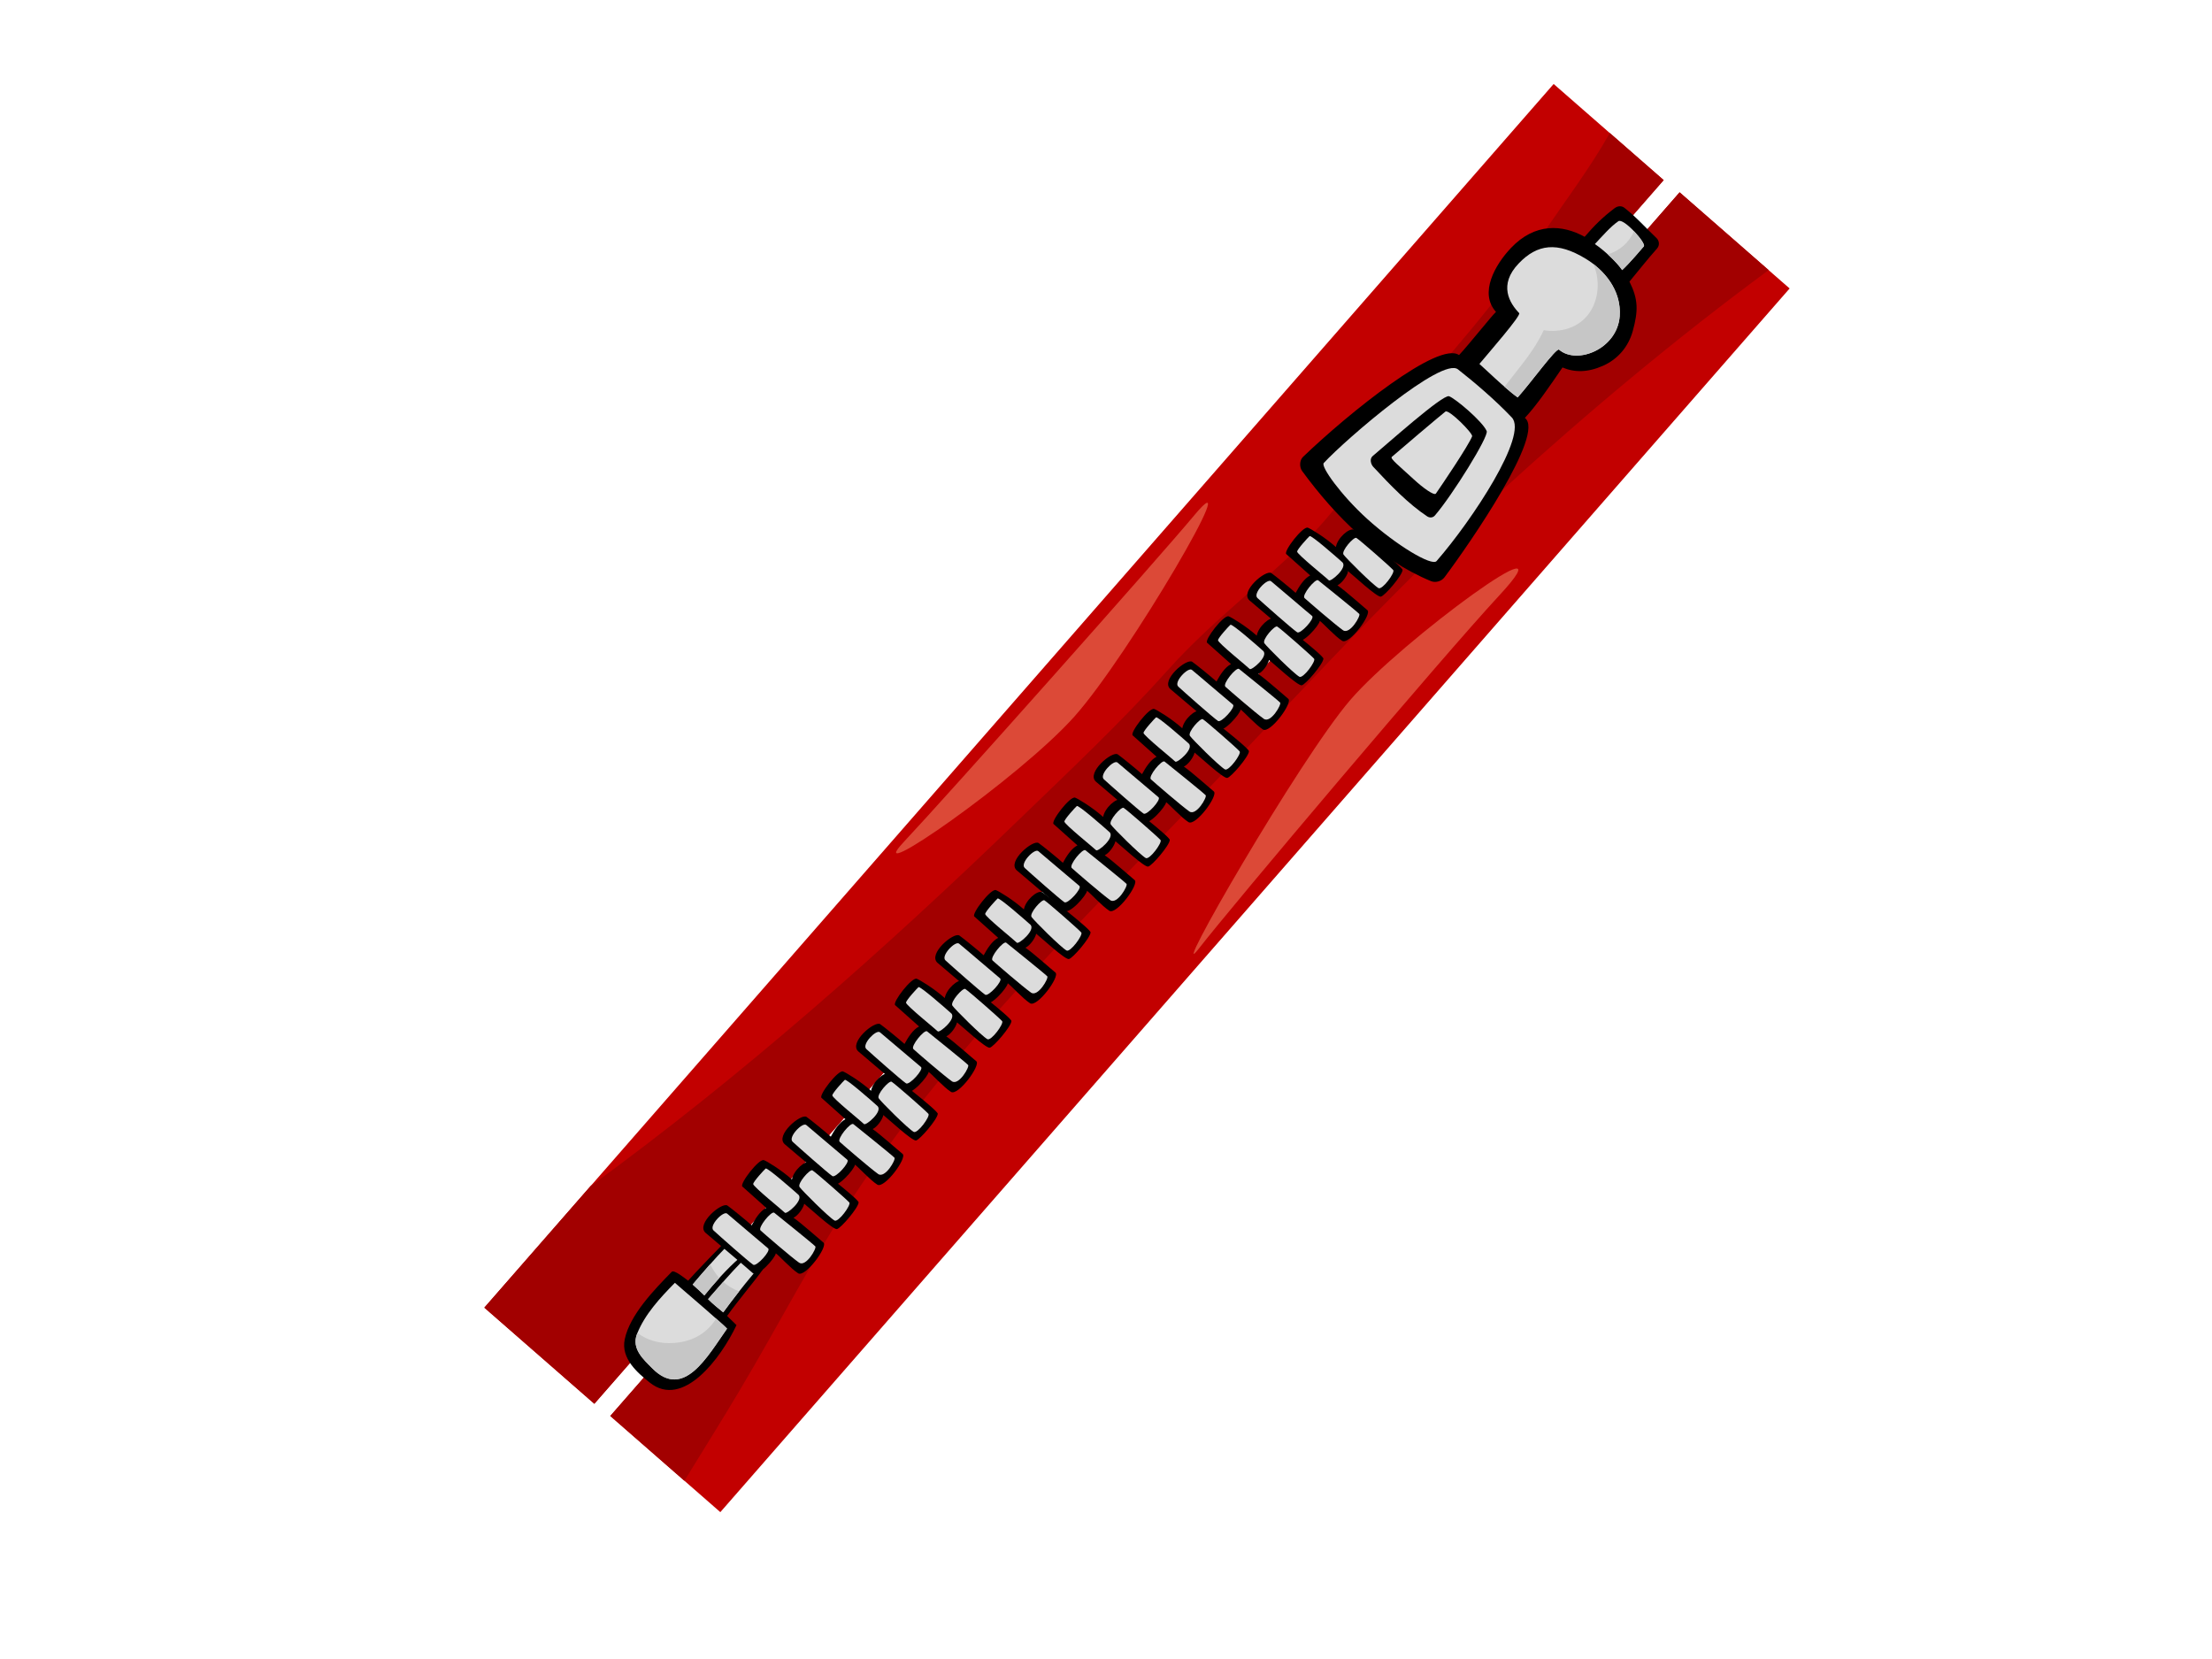 <?xml version="1.0" encoding="utf-8"?>
<!-- Generator: Adobe Illustrator 17.0.0, SVG Export Plug-In . SVG Version: 6.00 Build 0)  -->
<!DOCTYPE svg PUBLIC "-//W3C//DTD SVG 1.1//EN" "http://www.w3.org/Graphics/SVG/1.1/DTD/svg11.dtd">
<svg version="1.1" id="Layer_1" xmlns="http://www.w3.org/2000/svg" xmlns:xlink="http://www.w3.org/1999/xlink" x="0px" y="0px"
	 width="800px" height="600px" viewBox="0 0 800 600" enable-background="new 0 0 800 600" xml:space="preserve">
<g>
	
		<rect x="94.556" y="242.604" transform="matrix(-0.658 0.753 -0.753 -0.658 846.587 153.577)" fill="#C20000" width="587.729" height="52.842"/>
	
		<rect x="140.11" y="281.788" transform="matrix(-0.658 0.753 -0.753 -0.658 951.621 184.24)" fill="#C20000" width="587.729" height="52.84"/>
	<path fill="#A20000" d="M368.662,296.309c18.243-17.627,36.825-35.115,53.758-54.022c15.608-17.429,33.831-30.91,50.359-47.279
		c12.928-12.804,21.993-27.708,30.926-43.034c18.929-21.465,38.016-43.02,53.954-66.834c8.226-12.288,17.336-24.189,24.549-37.029
		l19.479,17.024L214.942,507.687l-39.788-34.768l38.366-43.903C268.536,388.951,319.681,343.633,368.662,296.309z"/>
	<path fill="#A20000" d="M543.769,176.866c-43.307,39.453-82.175,83.224-122.928,125.219
		c-39.517,40.718-80.027,82.103-111.446,129.558c-15.246,23.029-27.74,47.475-41.851,71.159
		c-6.547,10.989-13.309,21.849-20.015,32.736l-26.819-23.437L607.453,69.546l32.2,28.139
		C606.281,122.29,574.509,148.857,543.769,176.866z"/>
	<g>
		<path d="M527.679,128.423c3.174-3.332,11.817-14.204,13.366-15.634c-6.189-6.822-0.278-17.095,5.381-23.07
			c8.712-9.204,18.597-8.541,26.683-4.076c3.586-4.176,6.587-7.127,10.811-10.327c1.222-0.926,2.578-0.927,3.573-0.153
			c4.259,3.316,7.725,7.241,11.611,10.943c0.994,0.954,1.229,2.612,0.171,3.794c-3.29,3.672-6.777,8.108-9.961,11.951
			c3.189,6.349,3.227,10.524,1.187,17.91c-1.555,5.57-5.294,10.093-10.703,12.502c-5.537,2.473-10.327,2.492-14.702,0.641
			c-4.392,6.409-9.216,13.558-13.612,18.243c7.513,5.573-19.628,45.047-29.059,57.633c-1.137,1.51-3.303,2.058-4.887,1.394
			c-19.089-7.875-34.591-23.43-46.622-39.845c-0.948-1.304-1.012-3.796,0.351-5.099
			C488.057,149.112,520.372,123.201,527.679,128.423z"/>
		<path fill="#DCDCDC" d="M594.516,89.093c0.96-1.111-7.314-10.384-9.216-9.086c-2.848,1.936-5.983,5.596-8.491,8.261
			c3.074,2.047,7.815,6.362,9.876,9.415C589.807,94.712,593.547,90.198,594.516,89.093z"/>
		<path fill="#C6C6C6" d="M590.977,83.641c2.188,2.299,4.017,4.895,3.539,5.452c-0.968,1.106-4.709,5.62-7.83,8.589
			c-1.153-1.71-3.153-3.809-5.227-5.691C586.123,90.601,589.266,87.459,590.977,83.641z"/>
		<path fill="#DCDCDC" d="M585.789,114.351c0.685-9.586-5.864-16.881-12.288-20.774c-10.296-6.272-17.512-5.313-24.193,1.647
			c-7.501,7.794-3.334,14.412,0.123,18.019c0.792,0.835-11.178,14.526-14.382,18.375c0.863,0.694,9.762,9.305,13.831,12.116
			c4.584-5.039,13.981-18.107,14.972-17.275C570.411,132.069,584.932,126.159,585.789,114.351z"/>
		<path fill="#C6C6C6" d="M544.333,139.619c4.922-6.471,10.587-12.749,13.976-20.203c1.4,0.244,2.902,0.33,4.517,0.21
			c13.564-1.013,17.622-14.59,13.42-24.162c5.406,4.152,10.13,10.676,9.543,18.886c-0.857,11.808-15.377,17.718-21.937,12.107
			c-0.991-0.832-10.389,12.236-14.972,17.275c-1.257-0.869-2.971-2.288-4.768-3.858C544.183,139.787,544.264,139.71,544.333,139.619
			z"/>
		<path fill="#DCDCDC" d="M494.346,187.557c10.579,9.606,23.48,17.34,25.205,15.366c12.891-14.779,33.222-45.604,27.212-51.944
			c-6.017-6.349-13.672-12.86-19.489-17.408c-5.828-4.537-40.3,25.024-48.529,33.891
			C477.602,168.712,484.971,179.038,494.346,187.557z"/>
		<path d="M524.066,143.304c2.266,0.786,12.164,9.146,13.617,12.61c0.809,1.921-12.382,23.148-18.728,30.513
			c-0.84,0.967-2.035,0.83-2.787,0.333c-6.752-4.488-13.181-11.1-19.53-17.94c-0.814-0.884-1.404-2.854-0.214-3.859
			C501.555,160.691,521.8,142.537,524.066,143.304z"/>
		<path fill="#DCDCDC" d="M511.091,173.166c3.649,3.39,7.635,6.193,8.219,5.343c2.095-3.002,11.756-17.287,13.114-20.712
			c0.382-0.983-8.408-9.882-9.668-8.945c-1.257,0.931-18.048,15.165-19.402,16.4C502.648,165.881,506.397,168.809,511.091,173.166z"
			/>
		<path d="M468.59,214.423c1.222-2.253,3.001-5.163,5.261-6.314c-1.715-1.555-8.007-7.141-8.644-7.71
			c-1.108-0.991,6-10.193,7.792-9.551c0.97,0.339,6.132,3.41,10.146,6.992c0.53-3.242,4.776-7.021,6.574-6.257
			c0.728,0.332,17.598,13.39,17.536,14.568c-0.103,1.951-6.44,9.373-7.858,9.633c-1.414,0.27-10.092-7.823-11.797-9.162
			c-0.476,1.921-2.457,4.423-3.902,5.065c3.017,2.091,9.113,7.586,10.841,8.995c1.728,1.389-6.577,12.687-9.145,11.079
			c-2.567-1.6-7.179-6.687-8.089-7.217c-0.057,1.495-6.467,8.884-8.355,7.133c-1.886-1.753-15.62-13.254-17.067-14.543
			c-3.589-3.207,5.927-11.226,7.926-9.857C461.187,208.227,466.863,212.846,468.59,214.423z"/>
		<path fill="#DCDCDC" d="M473.634,193.889c-0.539,0.472-4.44,4.699-4.509,5.608c-0.065,0.906,10.854,9.675,11.466,10.38
			c0.622,0.692,6.97-4.64,4.857-6.548C483.323,201.414,474.177,193.41,473.634,193.889z"/>
		<path fill="#DCDCDC" d="M498.555,212.697c1.36,0.768,6.095-5.662,5.327-6.525c-1.169-1.328-12.192-10.968-13.324-11.624
			c-0.898-0.539-5.56,4.718-4.655,6.032C486.83,201.888,496.42,211.475,498.555,212.697z"/>
		<path fill="#DCDCDC" d="M485.703,227.925c2.491,1.747,6.513-5.267,5.892-5.892c-1.247-1.253-13.882-11.36-14.848-12.155
			c-0.977-0.806-6.07,5.381-4.943,6.424C472.941,217.341,482.814,225.877,485.703,227.925z"/>
		<path fill="#DCDCDC" d="M469.138,228.676c1.157,0.794,6.52-5.047,5.403-5.909c-1.117-0.857-13.472-11.476-14.849-12.564
			c-1.386-1.092-6.707,4.404-4.927,6.068C456.559,217.924,467.2,227.369,469.138,228.676z"/>
		<path d="M439.963,246.483c1.222-2.247,2.995-5.155,5.256-6.304c-1.705-1.555-8-7.141-8.639-7.712
			c-1.104-0.983,6.007-10.199,7.789-9.563c0.971,0.344,6.144,3.416,10.156,6.99c0.531-3.24,4.775-7.015,6.569-6.242
			c0.729,0.32,17.601,13.382,17.537,14.562c-0.098,1.951-6.436,9.377-7.852,9.64c-1.422,0.25-10.096-7.829-11.809-9.169
			c-0.466,1.92-2.452,4.419-3.899,5.058c3.021,2.096,9.121,7.586,10.847,8.995c1.721,1.404-6.591,12.696-9.154,11.092
			c-2.574-1.605-7.171-6.689-8.086-7.223c-0.053,1.487-6.463,8.893-8.349,7.135c-1.89-1.759-15.617-13.262-17.066-14.55
			c-3.59-3.207,5.933-11.219,7.928-9.841C432.566,240.287,438.237,244.908,439.963,246.483z"/>
		<path fill="#DCDCDC" d="M445,225.952c-0.54,0.469-4.439,4.7-4.493,5.597c-0.064,0.916,10.838,9.685,11.46,10.394
			c0.629,0.677,6.975-4.645,4.853-6.553C454.698,233.481,445.554,225.473,445,225.952z"/>
		<path fill="#DCDCDC" d="M469.934,244.755c1.359,0.773,6.088-5.67,5.329-6.515c-1.176-1.335-12.193-10.98-13.33-11.641
			c-0.902-0.524-5.564,4.723-4.652,6.047C458.206,233.958,467.797,243.535,469.934,244.755z"/>
		<path fill="#DCDCDC" d="M457.079,259.979c2.487,1.749,6.508-5.262,5.887-5.886c-1.24-1.248-13.873-11.36-14.844-12.155
			c-0.975-0.811-6.078,5.39-4.94,6.428C444.313,249.411,454.182,257.945,457.079,259.979z"/>
		<path fill="#DCDCDC" d="M440.515,260.75c1.155,0.781,6.52-5.055,5.402-5.916c-1.119-0.865-13.467-11.478-14.85-12.562
			c-1.383-1.107-6.711,4.407-4.923,6.054C427.932,249.987,438.581,259.432,440.515,260.75z"/>
		<path d="M413.035,279.988c1.215-2.253,3.004-5.165,5.256-6.307c-1.713-1.557-7.994-7.152-8.637-7.71
			c-1.104-0.991,5.998-10.208,7.789-9.564c0.972,0.342,6.143,3.413,10.152,6.991c0.534-3.234,4.771-7.024,6.562-6.244
			c0.732,0.324,17.614,13.378,17.549,14.564c-0.108,1.95-6.447,9.376-7.854,9.627c-1.423,0.273-10.094-7.822-11.808-9.161
			c-0.478,1.922-2.455,4.415-3.891,5.057c3.013,2.098,9.117,7.592,10.835,8.995c1.724,1.401-6.581,12.695-9.158,11.094
			c-2.568-1.596-7.173-6.688-8.086-7.217c-0.049,1.485-6.449,8.886-8.348,7.12c-1.889-1.751-15.61-13.255-17.053-14.546
			c-3.593-3.206,5.915-11.214,7.919-9.847C405.643,273.784,411.3,278.412,413.035,279.988z"/>
		<path fill="#DCDCDC" d="M418.082,259.445c-0.545,0.475-4.444,4.711-4.516,5.615c-0.049,0.902,10.847,9.686,11.483,10.378
			c0.612,0.685,6.964-4.639,4.847-6.551C427.772,266.978,418.626,258.979,418.082,259.445z"/>
		<path fill="#DCDCDC" d="M443.014,278.259c1.35,0.78,6.083-5.668,5.317-6.527c-1.17-1.322-12.198-10.957-13.324-11.634
			c-0.899-0.518-5.566,4.724-4.651,6.042C431.273,267.464,440.865,277.031,443.014,278.259z"/>
		<path fill="#DCDCDC" d="M430.155,293.481c2.484,1.745,6.512-5.263,5.884-5.885c-1.233-1.255-13.874-11.366-14.844-12.161
			c-0.965-0.797-6.077,5.389-4.943,6.432C417.38,282.9,427.258,291.446,430.155,293.481z"/>
		<path fill="#DCDCDC" d="M413.589,294.242c1.162,0.788,6.515-5.041,5.404-5.904c-1.119-0.874-13.475-11.478-14.858-12.573
			c-1.371-1.101-6.704,4.42-4.916,6.069C401.007,283.475,411.646,292.933,413.589,294.242z"/>
		<path d="M384.413,312.045c1.218-2.251,2.999-5.159,5.257-6.308c-1.715-1.558-8-7.137-8.626-7.71
			c-1.114-0.978,5.99-10.197,7.776-9.55c0.971,0.331,6.14,3.397,10.152,6.977c0.536-3.234,4.776-7.015,6.562-6.239
			c0.736,0.317,17.606,13.384,17.538,14.57c-0.083,1.935-6.439,9.368-7.843,9.627c-1.425,0.254-10.086-7.835-11.811-9.173
			c-0.476,1.925-2.45,4.425-3.89,5.067c3.007,2.1,9.116,7.588,10.838,8.988c1.727,1.406-6.584,12.695-9.154,11.094
			c-2.565-1.607-7.171-6.691-8.089-7.222c-0.053,1.493-6.453,8.885-8.354,7.138c-1.884-1.753-15.62-13.257-17.061-14.542
			c-3.593-3.213,5.939-11.227,7.928-9.857C377.019,305.844,382.675,310.477,384.413,312.045z"/>
		<path fill="#DCDCDC" d="M389.45,291.516c-0.536,0.464-4.436,4.691-4.504,5.611c-0.065,0.906,10.839,9.678,11.474,10.364
			c0.614,0.702,6.962-4.622,4.848-6.54C399.141,299.042,390.006,291.035,389.45,291.516z"/>
		<path fill="#DCDCDC" d="M414.379,310.325c1.361,0.762,6.089-5.674,5.331-6.532c-1.172-1.325-12.203-10.954-13.334-11.619
			c-0.896-0.531-5.554,4.713-4.638,6.03C402.647,299.526,412.242,309.096,414.379,310.325z"/>
		<path fill="#DCDCDC" d="M401.529,325.55c2.483,1.741,6.517-5.266,5.885-5.895c-1.245-1.246-13.875-11.358-14.845-12.152
			c-0.973-0.798-6.073,5.38-4.949,6.428C388.756,314.966,398.63,323.512,401.529,325.55z"/>
		<path fill="#DCDCDC" d="M384.959,326.307c1.166,0.784,6.518-5.039,5.411-5.911c-1.121-0.867-13.476-11.469-14.857-12.572
			c-1.375-1.096-6.704,4.408-4.919,6.065C372.37,315.55,383.031,324.989,384.959,326.307z"/>
		<path d="M355.751,345.493c1.225-2.249,3.009-5.166,5.265-6.311c-1.715-1.546-8.007-7.148-8.641-7.714
			c-1.102-0.983,6.002-10.188,7.793-9.556c0.963,0.344,6.142,3.414,10.14,6.994c0.541-3.239,4.781-7.015,6.575-6.254
			c0.729,0.326,17.602,13.391,17.537,14.567c-0.099,1.96-6.437,9.378-7.85,9.637c-1.415,0.259-10.101-7.824-11.815-9.166
			c-0.456,1.92-2.439,4.418-3.892,5.066c3.018,2.095,9.122,7.59,10.851,8.981c1.721,1.418-6.596,12.696-9.168,11.107
			c-2.561-1.613-7.172-6.699-8.082-7.221c-0.041,1.473-6.452,8.876-8.344,7.123c-1.896-1.751-15.621-13.253-17.067-14.541
			c-3.588-3.214,5.932-11.227,7.932-9.849C348.355,339.302,354.024,343.922,355.751,345.493z"/>
		<path fill="#DCDCDC" d="M360.802,324.955c-0.545,0.477-4.452,4.706-4.495,5.603c-0.068,0.91,10.842,9.685,11.46,10.386
			c0.627,0.685,6.97-4.645,4.85-6.551C370.494,332.481,361.345,324.484,360.802,324.955z"/>
		<path fill="#DCDCDC" d="M385.733,343.761c1.349,0.782,6.079-5.661,5.325-6.52c-1.181-1.326-12.2-10.958-13.331-11.634
			c-0.9-0.526-5.561,4.72-4.645,6.042C373.993,332.972,383.59,342.548,385.733,343.761z"/>
		<path fill="#DCDCDC" d="M372.879,358.99c2.481,1.747,6.509-5.266,5.882-5.892c-1.24-1.241-13.881-11.354-14.85-12.159
			c-0.971-0.798-6.065,5.384-4.939,6.433C360.105,348.415,369.982,356.953,372.879,358.99z"/>
		<path fill="#DCDCDC" d="M356.311,359.75c1.157,0.78,6.519-5.048,5.39-5.904c-1.101-0.873-13.461-11.486-14.841-12.57
			c-1.38-1.108-6.712,4.407-4.924,6.048C343.731,348.984,354.383,358.431,356.311,359.75z"/>
		<path d="M327.127,377.556c1.222-2.249,3.006-5.169,5.27-6.312c-1.715-1.553-8.013-7.142-8.647-7.71
			c-1.106-0.992,6.006-10.2,7.795-9.559c0.97,0.343,6.14,3.415,10.146,6.991c0.53-3.233,4.773-7.017,6.57-6.244
			c0.727,0.317,17.611,13.38,17.543,14.566c-0.11,1.949-6.451,9.373-7.861,9.627c-1.412,0.267-10.09-7.83-11.814-9.158
			c-0.468,1.917-2.441,4.417-3.881,5.053c3.005,2.111,9.108,7.605,10.844,8.994c1.725,1.4-6.597,12.699-9.16,11.089
			c-2.565-1.604-7.17-6.689-8.086-7.22c-0.047,1.492-6.462,8.888-8.353,7.142c-1.887-1.763-15.621-13.259-17.065-14.548
			c-3.588-3.209,5.93-11.227,7.928-9.854C319.732,371.37,325.398,375.979,327.127,377.556z"/>
		<g>
			<path d="M242.943,459.974c0.841-0.864,4.657,2.262,5.93,3.204c1.592-1.918,13.297-14.047,14.662-15.368
				c2.77,1.485,10.943,8.761,12.254,11.452c-2.251,3.285-8.904,11.155-12.81,16.659c1.123,1.198,2.316,2.194,3.388,3.329
				c-5.655,11.976-19.383,30.395-31.376,20.77c-4.415-3.513-10.482-8.655-9.052-15.613
				C227.755,475.547,236.679,466.372,242.943,459.974z"/>
			<path fill="#DCDCDC" d="M262.554,451.066c-3.28,3.261-9.721,10.697-12.053,13.508c1.303,1.171,3.024,2.695,4.245,3.939
				c3.712-4.585,8.109-9.554,12.529-13.411C266.509,453.64,264.233,451.922,262.554,451.066z"/>
			<path fill="#DCDCDC" d="M272.853,460.235c-0.93-1.033-2.393-2.854-4.439-4.067c-4.191,4.266-8.423,9.188-12.331,13.69
				c1.801,1.79,3.507,3.184,5.48,4.777C265.022,469.902,268.356,465.612,272.853,460.235z"/>
			<path fill="#C6C6C6" d="M256.867,457.206c0.848,1.821,1.945,3.507,3.291,4.993c-1.901,2.091-3.732,4.24-5.411,6.314
				c-1.222-1.244-2.942-2.767-4.245-3.939C251.784,463.028,254.311,460.088,256.867,457.206z"/>
			<path fill="#C6C6C6" d="M261.558,463.588c1.642,1.46,3.556,2.655,5.769,3.45c-2.016,2.562-3.883,5.022-5.764,7.598
				c-1.973-1.593-3.679-2.987-5.48-4.777C257.849,467.82,259.691,465.7,261.558,463.588z"/>
			<path fill="#DCDCDC" d="M230.39,482.441c-2.115,5.38,2.425,9.291,5.466,12.382c11.414,11.596,19.957-4.212,27.09-14.303
				c-1.27-1.466-14.785-13.057-18.867-16.574C238.73,469.403,233.184,475.343,230.39,482.441z"/>
			<path fill="#C6C6C6" d="M230.553,482.079c3.39,2.561,7.827,4.026,13.288,3.616c7.259-0.54,12.26-4.063,15.153-8.818
				c2.041,1.808,3.564,3.194,3.952,3.643c-7.133,10.091-15.676,25.899-27.09,14.303c-3.041-3.09-7.581-7.002-5.466-12.382
				C230.438,482.32,230.501,482.203,230.553,482.079z"/>
		</g>
		<path fill="#DCDCDC" d="M332.182,357.007c-0.553,0.487-4.451,4.71-4.51,5.623c-0.064,0.893,10.845,9.683,11.476,10.37
			c0.618,0.691,6.961-4.637,4.843-6.539C341.868,364.544,332.719,356.549,332.182,357.007z"/>
		<path fill="#DCDCDC" d="M357.096,375.834c1.365,0.761,6.101-5.674,5.336-6.533c-1.17-1.32-12.208-10.958-13.329-11.627
			c-0.903-0.529-5.563,4.721-4.653,6.039C345.366,365.026,354.953,374.62,357.096,375.834z"/>
		<path fill="#DCDCDC" d="M344.252,391.055c2.489,1.744,6.508-5.269,5.882-5.887c-1.24-1.253-13.874-11.366-14.841-12.161
			c-0.98-0.795-6.07,5.384-4.943,6.416C331.481,380.482,341.355,389.021,344.252,391.055z"/>
		<path fill="#DCDCDC" d="M327.687,391.811c1.156,0.788,6.515-5.048,5.401-5.91c-1.107-0.874-13.478-11.471-14.851-12.571
			c-1.38-1.092-6.706,4.41-4.915,6.066C315.102,381.052,325.757,390.496,327.687,391.811z"/>
		<path d="M300.472,411.096c1.23-2.254,3.019-5.181,5.277-6.325c-1.717-1.542-8.001-7.136-8.639-7.71
			c-1.104-0.98,5.998-10.19,7.786-9.552c0.974,0.34,6.142,3.417,10.148,6.997c0.532-3.248,4.77-7.018,6.573-6.249
			c0.724,0.325,17.601,13.376,17.545,14.561c-0.108,1.944-6.452,9.379-7.873,9.647c-1.407,0.252-10.08-7.844-11.799-9.184
			c-0.473,1.936-2.455,4.425-3.888,5.061c3,2.112,9.112,7.602,10.841,8.99c1.726,1.406-6.596,12.704-9.159,11.099
			c-2.568-1.605-7.182-6.687-8.087-7.217c-0.053,1.49-6.462,8.885-8.353,7.138c-1.886-1.763-15.62-13.255-17.058-14.548
			c-3.597-3.203,5.919-11.228,7.926-9.853C293.092,404.894,298.75,409.509,300.472,411.096z"/>
		<path fill="#DCDCDC" d="M305.531,390.55c-0.546,0.471-4.448,4.705-4.514,5.609c-0.065,0.915,10.854,9.687,11.467,10.374
			c0.622,0.706,6.973-4.614,4.846-6.529C315.216,398.088,306.079,390.077,305.531,390.55z"/>
		<path fill="#DCDCDC" d="M330.454,409.366c1.363,0.768,6.086-5.666,5.328-6.526c-1.174-1.324-12.202-10.963-13.33-11.628
			c-0.894-0.529-5.571,4.718-4.636,6.025C318.716,398.563,328.31,408.142,330.454,409.366z"/>
		<path fill="#DCDCDC" d="M317.603,424.597c2.488,1.74,6.512-5.274,5.892-5.904c-1.252-1.238-13.884-11.357-14.859-12.141
			c-0.965-0.808-6.068,5.369-4.945,6.414C304.824,414.01,314.715,422.552,317.603,424.597z"/>
		<path fill="#DCDCDC" d="M301.037,425.351c1.162,0.78,6.514-5.047,5.395-5.915c-1.111-0.865-13.461-11.474-14.845-12.575
			c-1.375-1.087-6.707,4.417-4.915,6.074C288.456,414.584,299.107,424.028,301.037,425.351z"/>
		<path d="M271.862,443.153c1.219-2.26,2.993-5.168,5.256-6.319c-1.701-1.555-7.988-7.135-8.628-7.7
			c-1.106-0.983,5.997-10.195,7.784-9.558c0.97,0.331,6.132,3.417,10.145,6.995c0.535-3.248,4.771-7.016,6.559-6.245
			c0.733,0.321,17.615,13.37,17.555,14.545c-0.106,1.958-6.445,9.381-7.858,9.65c-1.424,0.258-10.103-7.833-11.808-9.169
			c-0.472,1.916-2.454,4.422-3.896,5.052c3.014,2.107,9.116,7.594,10.838,8.992c1.745,1.404-6.587,12.703-9.151,11.106
			c-2.569-1.614-7.173-6.702-8.088-7.219c-0.05,1.48-6.461,8.886-8.344,7.122c-1.895-1.754-15.623-13.254-17.063-14.547
			c-3.59-3.209,5.913-11.225,7.928-9.853C264.462,436.962,270.131,441.574,271.862,443.153z"/>
		<path fill="#DCDCDC" d="M276.915,422.613c-0.553,0.474-4.458,4.708-4.512,5.606c-0.067,0.901,10.842,9.691,11.466,10.38
			c0.621,0.69,6.97-4.632,4.845-6.541C286.589,430.147,277.453,422.146,276.915,422.613z"/>
		<path fill="#DCDCDC" d="M301.828,441.426c1.366,0.772,6.085-5.662,5.339-6.535c-1.182-1.31-12.208-10.957-13.344-11.623
			c-0.896-0.519-5.558,4.73-4.636,6.045C290.101,430.624,299.692,440.206,301.828,441.426z"/>
		<path fill="#DCDCDC" d="M288.984,456.646c2.471,1.756,6.504-5.257,5.883-5.889c-1.247-1.252-13.884-11.362-14.851-12.154
			c-0.968-0.795-6.075,5.381-4.937,6.422C276.21,446.065,286.092,454.617,288.984,456.646z"/>
		<path fill="#DCDCDC" d="M272.408,457.41c1.165,0.795,6.529-5.043,5.401-5.908c-1.108-0.875-13.461-11.468-14.838-12.589
			c-1.392-1.071-6.714,4.43-4.923,6.081C259.831,446.653,270.48,456.099,272.408,457.41z"/>
	</g>
	<path fill="#DC4937" d="M431.852,186.443c-13.253,15.911-89.113,101.171-105.035,118.112c-15.919,16.943,41.95-23.18,61.771-45.427
		C408.409,236.886,451.568,162.774,431.852,186.443z"/>
	<path fill="#DC4937" d="M542.144,215.444c-20.289,21.869-96.862,112.492-108.619,127.692
		c-11.754,15.198,36.41-68.594,54.862-90.023C506.838,231.685,569.977,185.441,542.144,215.444z"/>
</g>
</svg>
